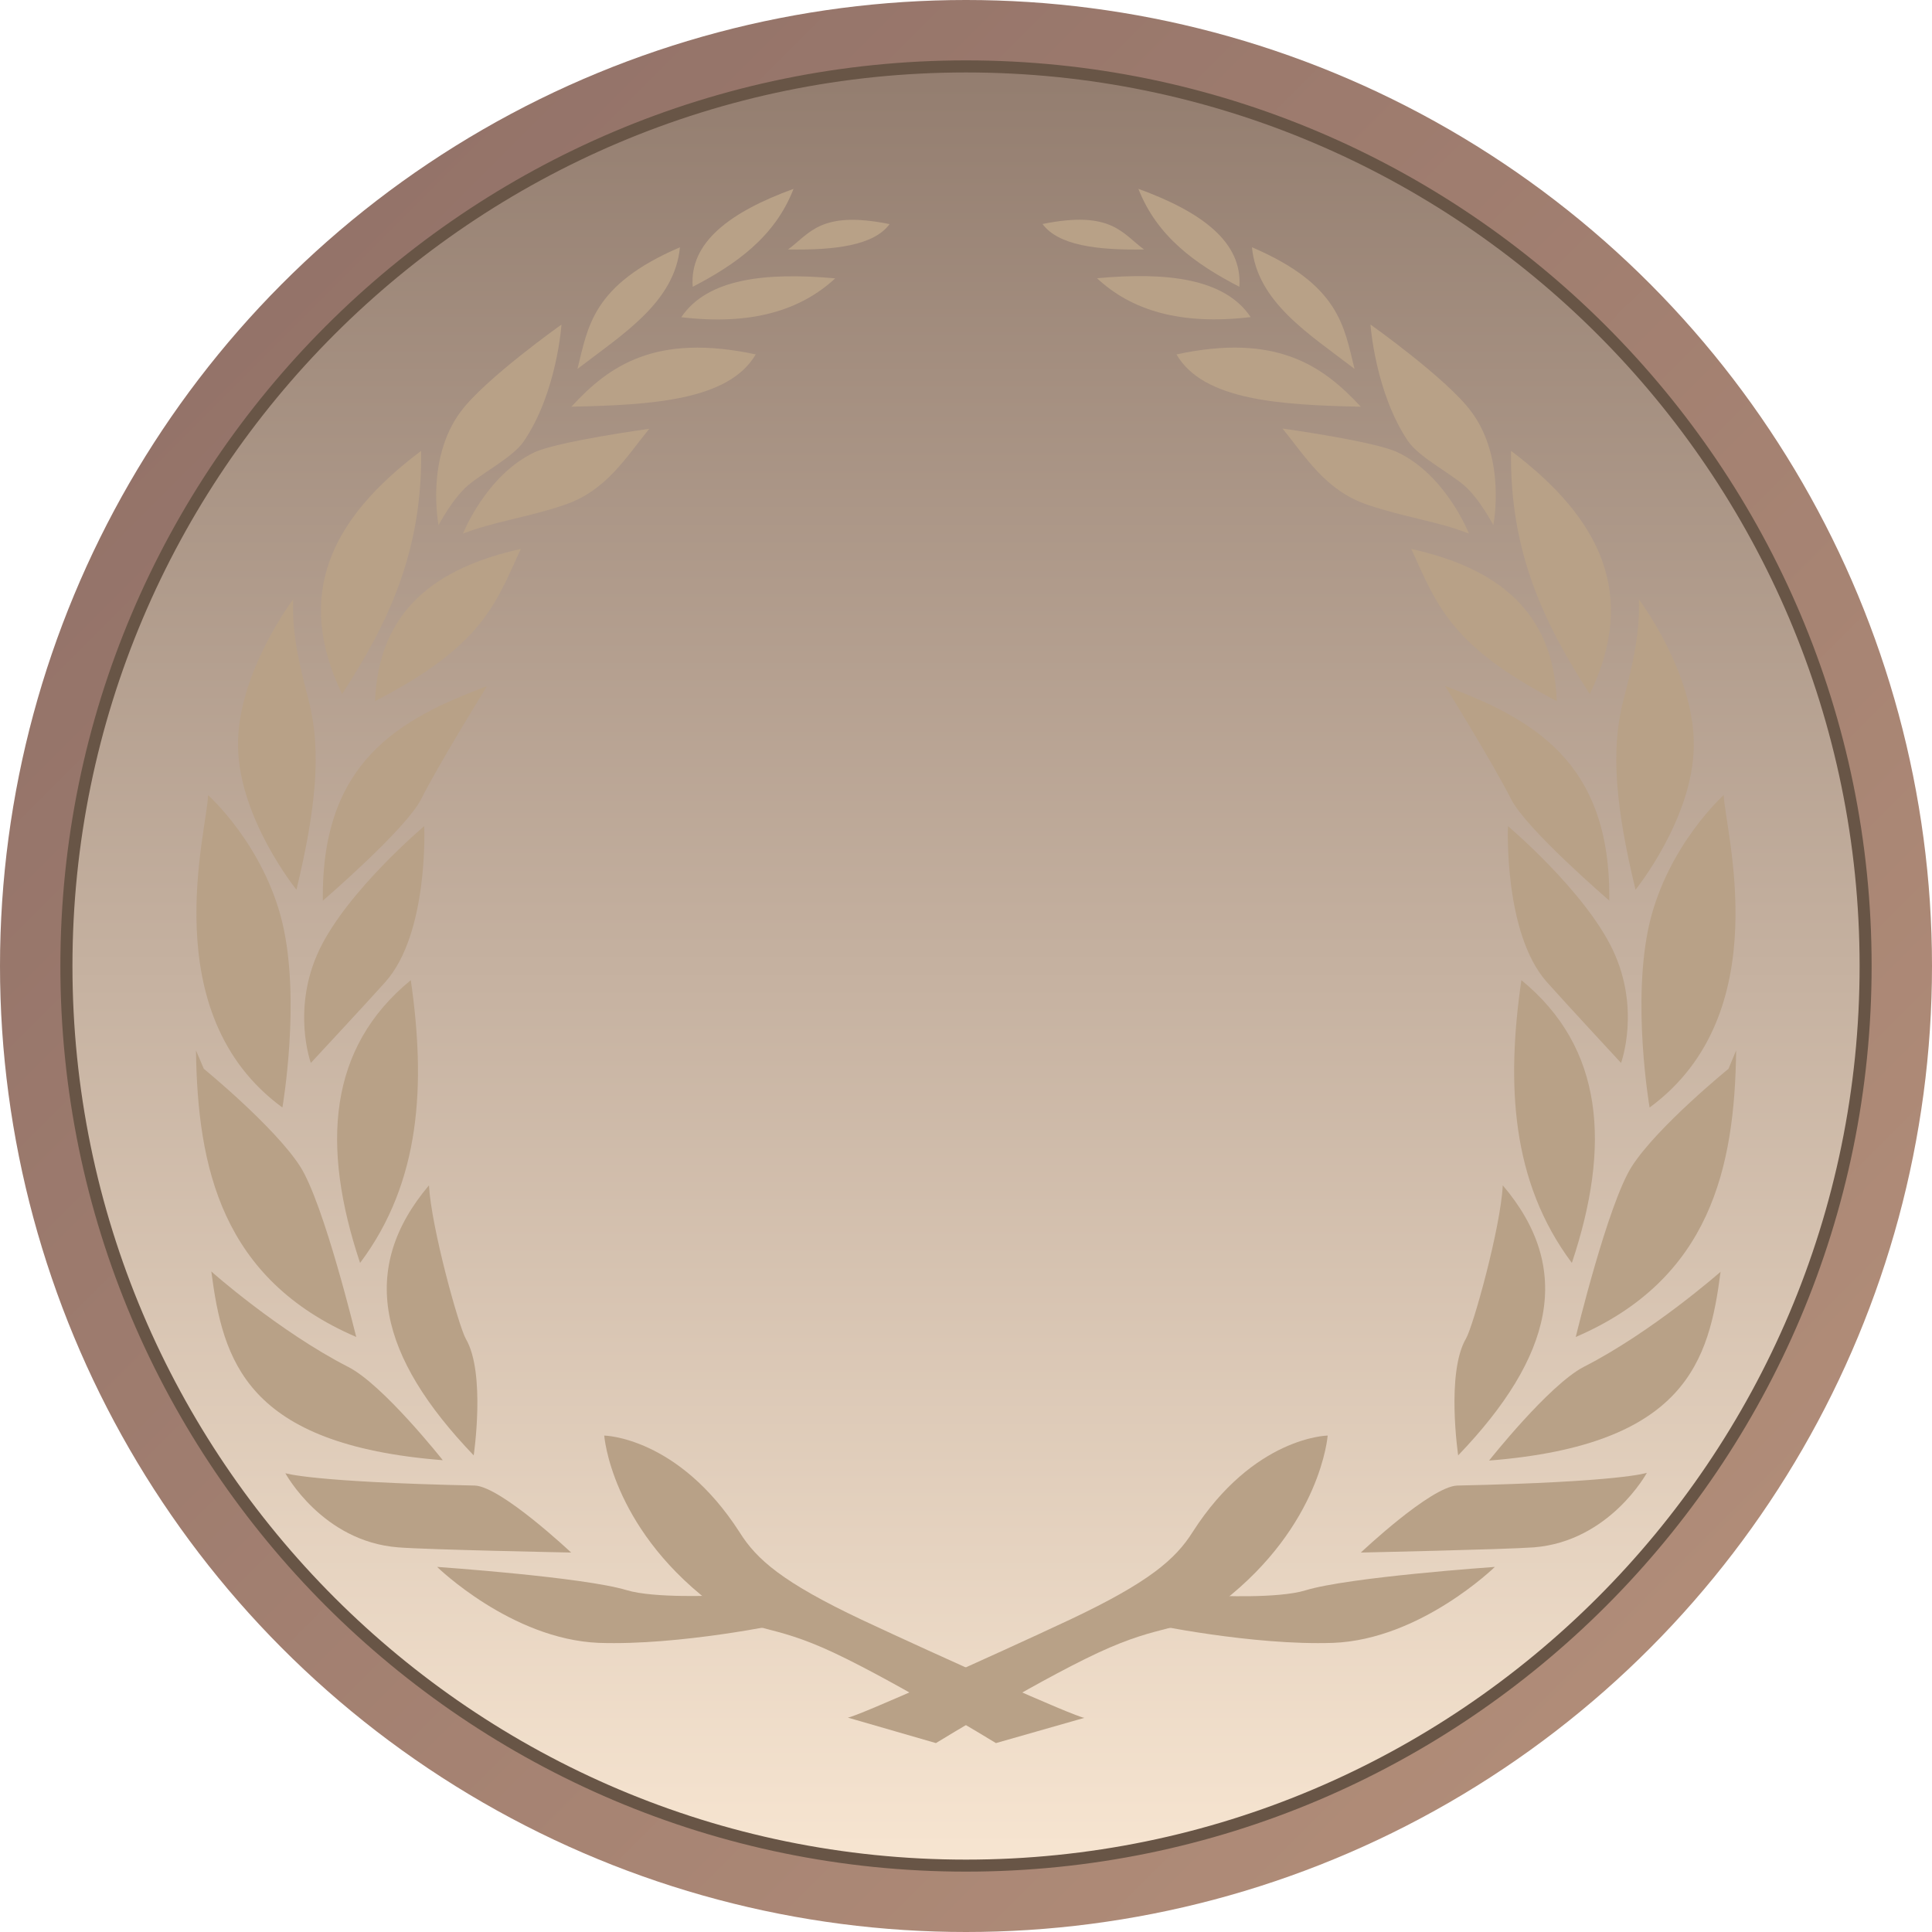 <?xml version="1.0" encoding="utf-8"?>
<!-- Generator: Adobe Illustrator 13.0.0, SVG Export Plug-In  -->
<!DOCTYPE svg PUBLIC "-//W3C//DTD SVG 1.1//EN" "http://www.w3.org/Graphics/SVG/1.1/DTD/svg11.dtd">
<svg version="1.1"
	 xmlns="http://www.w3.org/2000/svg" xmlns:xlink="http://www.w3.org/1999/xlink" xmlns:a="http://ns.adobe.com/AdobeSVGViewerExtensions/3.0/"
	 x="0px" y="0px" width="64px" height="64px" viewBox="0 0 64 64" enable-background="new 0 0 64 64" xml:space="preserve">
<defs>
</defs>
<linearGradient id="SVGID_1_" gradientUnits="userSpaceOnUse" x1="830.173" y1="-1185.073" x2="875.428" y2="-1230.328" gradientTransform="matrix(1 0 0 -1 -820.799 -1175.701)">
	<stop  offset="0" style="stop-color:#947369"/>
	<stop  offset="1" style="stop-color:#B08C78"/>
</linearGradient>
<circle fill="url(#SVGID_1_)" cx="32" cy="32" r="32"/>
<linearGradient id="SVGID_2_" gradientUnits="userSpaceOnUse" x1="852.799" y1="-1177.892" x2="852.799" y2="-1237.502" gradientTransform="matrix(1 0 0 -1 -820.799 -1175.701)">
	<stop  offset="0" style="stop-color:#937D6F"/>
	<stop  offset="1" style="stop-color:#F7E5D1"/>
</linearGradient>
<path fill="url(#SVGID_2_)" d="M32,61.801c-16.428,0-29.805-13.379-29.805-29.805C2.195,15.568,15.572,2.191,32,2.191
	c16.43,0,29.805,13.377,29.805,29.805C61.801,48.422,48.422,61.801,32,61.801L32,61.801z"/>
<path fill="#685546" d="M32,2c16.539,0,30,13.459,30,30c0,16.539-13.461,30-30,30C15.459,62,2,48.539,2,32C2,15.459,15.459,2,32,2
	 M32,2.4C15.676,2.4,2.4,15.68,2.4,32c0,16.32,13.28,29.602,29.6,29.602c16.32,0,29.602-13.281,29.602-29.602
	C61.602,15.676,48.32,2.4,32,2.4L32,2.4z"/>
<path id="path3278_4_" fill="#B8A187" d="M51.57,23.225c-0.105-3.012-2.023-4.42-4.82-5.041
	C47.586,20.004,48.02,21.385,51.57,23.225z"/>
<path id="path3246_4_" fill="#B8A187" d="M40.25,52.859c0,0,2.078,0.104,2.992-0.176c1.43-0.441,6.277-0.777,6.277-0.777
	s-2.457,2.402-5.353,2.516c-2.681,0.094-6.104-0.633-6.104-0.633L40.25,52.859z"/>
<path id="path3244_4_" fill="#B8A187" d="M28.084,56.898c0.316-0.035,4.771-2.031,7.369-3.25c2.609-1.234,3.484-1.992,4.055-2.898
	c2.027-3.164,4.473-3.195,4.473-3.195s-0.215,2.961-3.477,5.5c-1.363,1.063-1.77,0.672-3.746,1.523
	c-1.984,0.852-5.754,3.164-5.754,3.164L28.084,56.898z"/>
<path id="path3250_4_" fill="#B8A187" d="M54.555,48.789c0,0-1.229,2.266-3.742,2.469c-0.949,0.07-5.733,0.172-5.733,0.172
	s2.313-2.188,3.194-2.219C53.719,49.094,54.555,48.789,54.555,48.789z"/>
<path id="path3252_4_" fill="#B8A187" d="M56.996,42.129c-0.379,2.941-1.137,5.738-7.668,6.254c0,0,1.977-2.5,3.133-3.102
	C54.742,44.117,56.996,42.129,56.996,42.129z"/>
<path id="path3254_4_" fill="#B8A187" d="M49.781,39.266c2.359,2.771,1.664,5.672-1.477,8.945c0,0-0.406-2.734,0.258-3.867
	C48.797,43.945,49.711,40.672,49.781,39.266z"/>
<path id="path3256_4_" fill="#B8A187" d="M52.199,44.289c4.465-1.918,5.266-5.621,5.313-9.492l-0.254,0.609
	c0,0-2.344,1.906-3.195,3.223C53.266,39.859,52.199,44.289,52.199,44.289z"/>
<path id="path3258_4_" fill="#B8A187" d="M57.102,26.336c0.023,1.137,1.806,7.229-2.457,10.352c0,0-0.608-3.526,0-6.119
	C55.266,27.98,57.102,26.336,57.102,26.336z"/>
<path id="path3260_4_" fill="#B8A187" d="M54.289,19.852c0,0,1.852,2.457,1.82,4.861c-0.023,2.402-1.93,4.76-1.93,4.76
	c-0.646-2.668-0.832-4.596-0.414-6.225C54.027,22.209,54.336,21.096,54.289,19.852z"/>
<path id="path3262_4_" fill="#B8A187" d="M52.664,22.992c1.57-3.252,0.414-5.779-2.609-8.057
	C50.004,18.328,51.184,20.703,52.664,22.992z"/>
<path id="path3264_4_" fill="#B8A187" d="M49.469,17.396c0,0,0.438-2.205-0.734-3.764c-0.805-1.088-3.336-2.881-3.336-2.881
	s0.156,2.26,1.25,3.871c0.359,0.514,1.328,1.014,1.853,1.457C49.016,16.527,49.469,17.396,49.469,17.396z"/>
<path id="path3266_4_" fill="#B8A187" d="M41.473,8.191c2.918,1.248,3.051,2.645,3.398,4.029
	C43.367,11.064,41.648,10.012,41.473,8.191z"/>
<path id="path3268_4_" fill="#B8A187" d="M41.055,9.5c-1.453-0.752-2.727-1.664-3.344-3.244C39.824,7.023,41.164,8.031,41.055,9.5z"
	/>
<path id="path3270_4_" fill="#B8A187" d="M37.898,8.264c-0.728-0.531-1.074-1.305-3.363-0.844
	C35.055,8.129,36.344,8.291,37.898,8.264z"/>
<path id="path3272_4_" fill="#B8A187" d="M41.43,10.504c-0.859-1.279-2.762-1.5-5.09-1.287
	C37.473,10.275,39.094,10.783,41.43,10.504z"/>
<path id="path3274_4_" fill="#B8A187" d="M45.078,13.473c-2.664-0.057-5.219-0.205-6.105-1.732
	C42.273,11.027,43.82,12.111,45.078,13.473z"/>
<path id="path3276_4_" fill="#B8A187" d="M48.66,17.676c0,0-0.754-1.928-2.359-2.691c-0.754-0.365-3.816-0.789-3.816-0.789
	c0.759,0.928,1.423,2.057,2.816,2.525C46.508,17.133,47.676,17.283,48.66,17.676z"/>
<path id="path3280_4_" fill="#B8A187" d="M53.309,29.832c0.06-4.615-2.559-6.023-5.44-7.111c0,0,1.603,2.588,2.188,3.752
	C50.57,27.48,53.309,29.832,53.309,29.832z"/>
<path id="path3282_4_" fill="#B8A187" d="M53.699,35.211c0,0,0.66-1.787-0.277-3.752c-0.934-1.955-3.469-4.092-3.469-4.092
	s-0.148,3.537,1.281,5.156C51.781,33.141,53.699,35.211,53.699,35.211z"/>
<path id="path3284_4_" fill="#B8A187" d="M50.398,32.469c2.738,2.242,2.969,5.484,1.672,9.367
	C50.055,39.141,49.898,35.906,50.398,32.469z"/>
<path id="path3278_1_" fill="#B8A187" d="M17.252,18.184c-2.801,0.621-4.711,2.029-4.828,5.041
	C15.984,21.389,16.416,20.008,17.252,18.184z"/>
<path id="path3246_1_" fill="#B8A187" d="M25.932,53.789c0,0-3.42,0.727-6.1,0.633c-2.9-0.121-5.352-2.516-5.352-2.516
	s4.844,0.336,6.279,0.77c0.916,0.277,2.996,0.176,2.996,0.176L25.932,53.789z"/>
<path id="path3244_1_" fill="#B8A187" d="M32.992,57.742c0,0-3.771-2.305-5.748-3.164c-1.969-0.852-2.381-0.461-3.748-1.523
	c-3.264-2.531-3.48-5.5-3.48-5.5s2.449,0.039,4.484,3.203c0.564,0.906,1.436,1.664,4.045,2.898c2.6,1.219,7.057,3.215,7.377,3.25
	L32.992,57.742z"/>
<path id="path3250_1_" fill="#B8A187" d="M15.732,49.211c0.871,0.039,3.188,2.219,3.188,2.219s-4.787-0.094-5.732-0.172
	c-2.512-0.195-3.736-2.457-3.736-2.457S10.283,49.094,15.732,49.211z"/>
<path id="path3252_1_" fill="#B8A187" d="M11.535,45.281c1.16,0.59,3.133,3.09,3.133,3.09C8.141,47.859,7.385,45.07,7,42.117
	C7.004,42.129,9.26,44.117,11.535,45.281z"/>
<path id="path3254_1_" fill="#B8A187" d="M15.432,44.352c0.664,1.133,0.26,3.859,0.26,3.859c-3.139-3.273-3.832-6.164-1.482-8.945
	C14.287,40.672,15.199,43.945,15.432,44.352z"/>
<path id="path3256_1_" fill="#B8A187" d="M9.936,38.629c-0.852-1.316-3.184-3.223-3.184-3.223l-0.26-0.609
	c0.053,3.871,0.848,7.574,5.309,9.492C11.797,44.289,10.732,39.859,9.936,38.629z"/>
<path id="path3258_1_" fill="#B8A187" d="M9.355,30.572c0.613,2.588,0,6.116,0,6.116c-4.268-3.119-2.479-9.215-2.463-10.349
	C6.893,26.34,8.736,27.984,9.355,30.572z"/>
<path id="path3260_1_" fill="#B8A187" d="M10.236,23.252c0.416,1.625,0.229,3.553-0.416,6.221c0,0-1.904-2.354-1.936-4.756
	c-0.033-2.404,1.828-4.865,1.828-4.865C9.66,21.1,9.973,22.209,10.236,23.252z"/>
<path id="path3262_1_" fill="#B8A187" d="M13.951,14.936c-3.039,2.277-4.188,4.805-2.619,8.057
	C12.816,20.703,13.996,18.328,13.951,14.936z"/>
<path id="path3264_1_" fill="#B8A187" d="M15.496,16.084c0.527-0.447,1.504-0.947,1.852-1.461c1.1-1.607,1.252-3.871,1.252-3.871
	s-2.531,1.793-3.336,2.881c-1.172,1.563-0.736,3.764-0.736,3.764S14.98,16.531,15.496,16.084z"/>
<path id="path3266_1_" fill="#B8A187" d="M19.129,12.221c0.348-1.385,0.482-2.781,3.395-4.029
	C22.348,10.012,20.637,11.064,19.129,12.221z"/>
<path id="path3268_1_" fill="#B8A187" d="M26.287,6.256c-0.611,1.58-1.895,2.496-3.34,3.244C22.832,8.035,24.172,7.027,26.287,6.256
	z"/>
<path id="path3270_1_" fill="#B8A187" d="M29.469,7.424c-2.293-0.465-2.641,0.313-3.365,0.84
	C27.656,8.291,28.947,8.133,29.469,7.424z"/>
<path id="path3272_1_" fill="#B8A187" d="M27.668,9.221c-2.332-0.209-4.24,0.012-5.1,1.287
	C24.904,10.787,26.527,10.275,27.668,9.221z"/>
<path id="path3274_1_" fill="#B8A187" d="M25.035,11.74c-0.895,1.527-3.451,1.676-6.107,1.732
	C20.18,12.111,21.717,11.031,25.035,11.74z"/>
<path id="path3276_1_" fill="#B8A187" d="M18.699,16.725c1.389-0.469,2.049-1.592,2.809-2.521c0,0-3.057,0.42-3.816,0.785
	c-1.6,0.768-2.355,2.688-2.355,2.688C16.324,17.287,17.488,17.137,18.699,16.725z"/>
<path id="path3280_1_" fill="#B8A187" d="M13.947,26.48c0.584-1.168,2.186-3.752,2.186-3.752c-2.885,1.084-5.5,2.492-5.438,7.107
	C10.695,29.836,13.436,27.48,13.947,26.48z"/>
<path id="path3282_1_" fill="#B8A187" d="M12.768,32.527c1.441-1.624,1.285-5.16,1.285-5.16s-2.537,2.137-3.473,4.092
	c-0.936,1.965-0.283,3.752-0.283,3.752S12.217,33.145,12.768,32.527z"/>
<path id="path3284_1_" fill="#B8A187" d="M11.928,41.836c-1.299-3.891-1.057-7.125,1.68-9.367
	C14.104,35.906,13.951,39.141,11.928,41.836z"/>
</svg>
